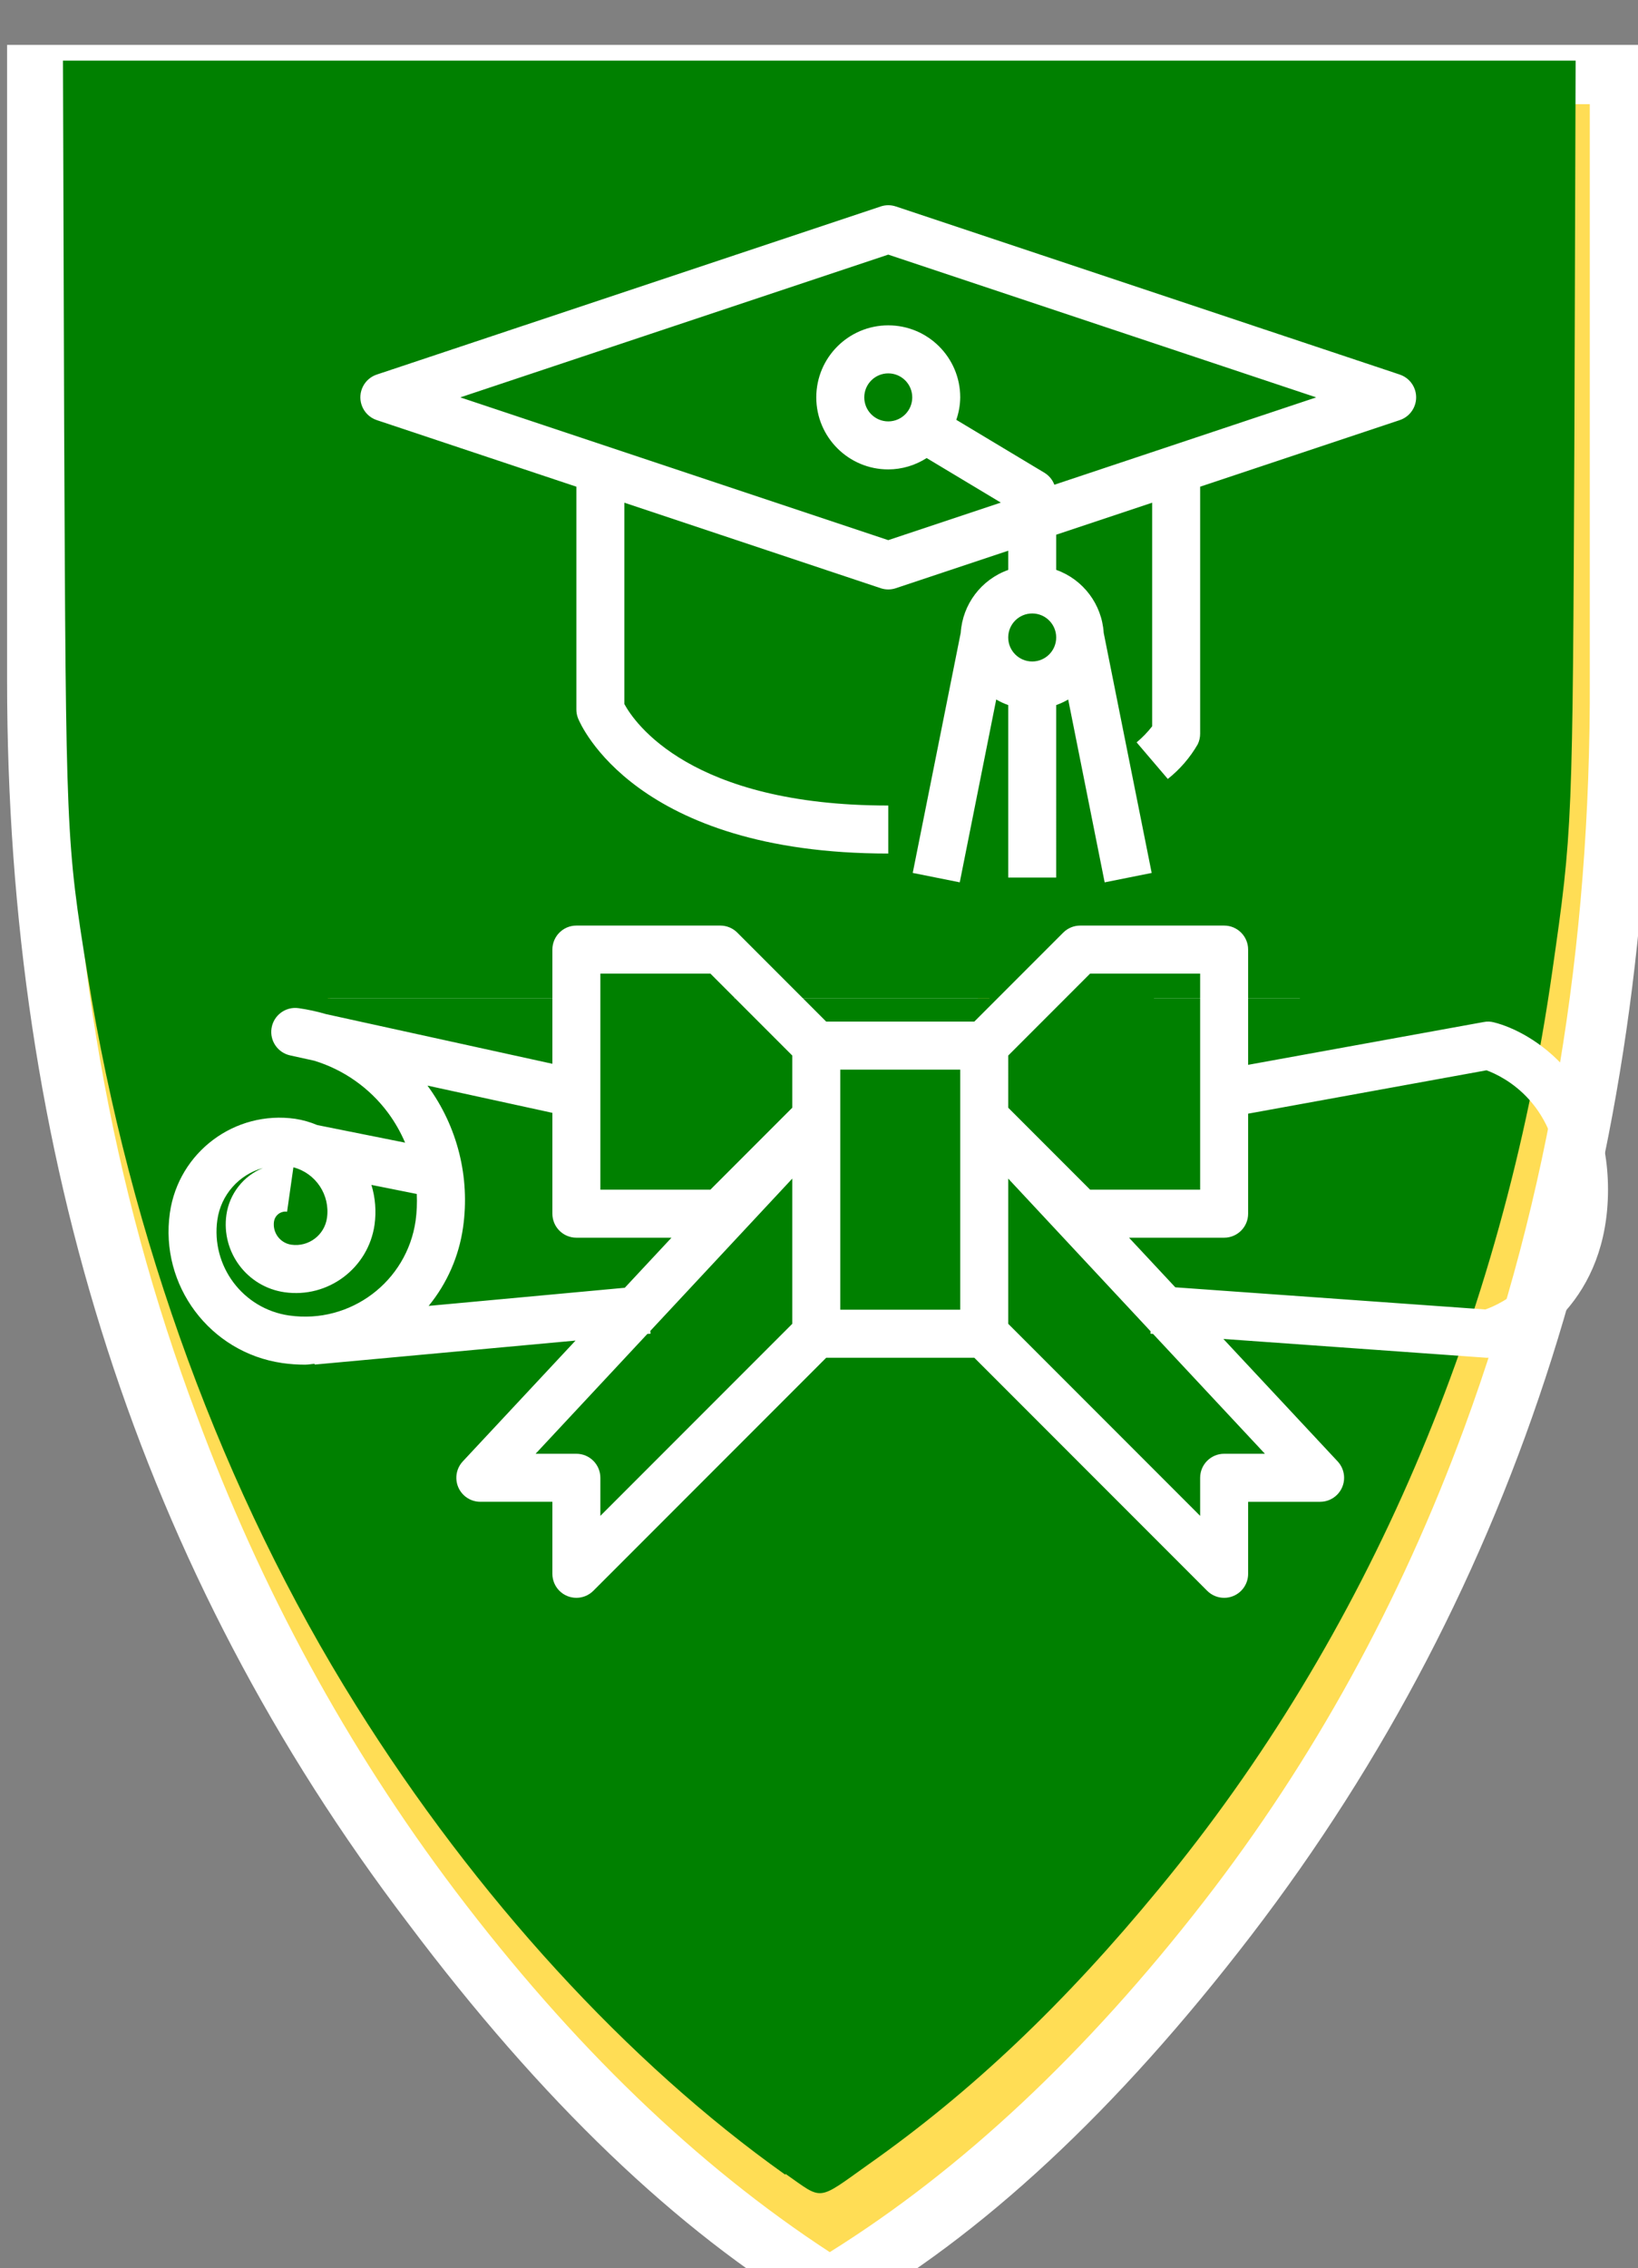 <?xml version="1.0" encoding="UTF-8" standalone="no"?>
<!-- Created with Inkscape (http://www.inkscape.org/) -->

<svg
   xmlns:dc="http://purl.org/dc/elements/1.1/"
   xmlns:cc="http://creativecommons.org/ns#"
   xmlns:rdf="http://www.w3.org/1999/02/22-rdf-syntax-ns#"
   xmlns:svg="http://www.w3.org/2000/svg"
   xmlns="http://www.w3.org/2000/svg"
   xmlns:sodipodi="http://sodipodi.sourceforge.net/DTD/sodipodi-0.dtd"
   xmlns:inkscape="http://www.inkscape.org/namespaces/inkscape"
   width="2.731mm"
   height="3.779mm"
   viewBox="0 0 2.731 3.779"
   version="1.1"
   id="svg116"
   sodipodi:docname="shield_green.svg"
   inkscape:version="0.92.3 (2405546, 2018-03-11)">
  <rect x="0" y="0" width="2.731" height="3.779" fill="#808080" stroke="none"/>
  <defs
     id="defs110" />
  <sodipodi:namedview
     id="base"
     pagecolor="#ffffff"
     bordercolor="#666666"
     borderopacity="1.0"
     inkscape:pageopacity="0.0"
     inkscape:pageshadow="2"
     inkscape:zoom="64"
     inkscape:cx="-0.4975011"
     inkscape:cy="8.1475751"
     inkscape:document-units="mm"
     inkscape:current-layer="layer2"
     showgrid="false"
     inkscape:window-width="1920"
     inkscape:window-height="1017"
     inkscape:window-x="-8"
     inkscape:window-y="-8"
     inkscape:window-maximized="1" />
  <g
     inkscape:groupmode="layer"
     id="layer3"
     inkscape:label="Layer 2"
     style="display:none"
     sodipodi:insensitive="true">
    <path
       style="fill:#008000;fill-opacity:1;stroke-width:0.022"
       d="M 4.945,13.685 C 4.034,13.04 3.167,12.12 2.432,11.02 1.452,9.552 0.786,7.775 0.527,5.936 0.412,5.117 0.41,5.053 0.4,2.643 L 0.39,0.372 H 5.158 9.925 V 2.449 c 0,1.176 -0.01,2.243 -0.023,2.461 C 9.798,6.622 9.426,8.142 8.755,9.591 8.038,11.141 6.809,12.671 5.56,13.569 5.361,13.712 5.18,13.832 5.162,13.832 c -0.005,0 -0.102,-0.066 -0.217,-0.147 z M 4.081,10.523 C 4.103,10.506 4.301,9.879 4.579,8.955 4.833,8.108 5.048,7.407 5.056,7.398 c 0.009,-0.009 0.302,0.694 0.652,1.562 l 0.636,1.579 0.168,0.006 c 0.139,0.005 0.174,-5.05e-4 0.203,-0.033 C 6.742,10.481 7.678,7.832 8.129,6.511 8.27,6.095 8.305,5.904 8.304,5.551 8.302,4.964 8.187,4.712 7.521,3.827 7.018,3.159 6.841,2.82 6.809,2.458 6.8,2.367 6.786,2.292 6.777,2.292 c -0.026,0 -0.389,0.743 -0.489,1.002 C 6.169,3.602 6.143,3.743 6.159,4.006 6.187,4.467 6.289,4.693 6.809,5.437 7.026,5.749 7.22,6.035 7.24,6.073 7.33,6.247 7.253,6.654 7.055,7.051 6.96,7.241 6.795,7.515 6.776,7.515 6.754,7.515 5.111,3.665 5.024,3.408 4.908,3.072 4.837,2.74 4.822,2.471 4.81,2.264 4.815,2.209 4.866,2.009 4.898,1.884 4.925,1.774 4.925,1.765 4.925,1.732 4.763,1.902 4.584,2.125 3.903,2.966 3.704,3.672 3.918,4.479 3.943,4.572 4.109,5.008 4.288,5.449 4.466,5.89 4.612,6.264 4.612,6.281 c 0,0.039 -0.476,1.279 -0.491,1.278 C 4.107,7.558 3.148,5.28 3.07,5.06 2.983,4.817 2.953,4.59 2.966,4.297 2.977,4.079 2.989,4.014 3.058,3.827 3.102,3.707 3.13,3.609 3.119,3.609 c -0.046,0 -0.504,0.512 -0.637,0.711 C 2.043,4.979 1.92,5.626 2.088,6.395 2.185,6.84 2.227,6.952 3.03,8.885 3.397,9.767 3.697,10.503 3.697,10.52 c 0,0.041 0.332,0.044 0.384,0.003 z"
       id="path220"
       inkscape:connector-curvature="0"
       transform="scale(0.265)" />
    <path
       style="fill:#008000;fill-opacity:1;stroke-width:0.022"
       d="M 4.945,13.685 C 4.034,13.04 3.167,12.12 2.432,11.02 1.452,9.552 0.786,7.775 0.527,5.936 0.412,5.117 0.41,5.053 0.4,2.643 L 0.39,0.372 H 5.158 9.925 V 2.449 c 0,1.176 -0.01,2.243 -0.023,2.461 C 9.798,6.622 9.426,8.142 8.755,9.591 8.038,11.141 6.809,12.671 5.56,13.569 5.361,13.712 5.18,13.832 5.162,13.832 c -0.005,0 -0.102,-0.066 -0.217,-0.147 z M 4.081,10.523 C 4.103,10.506 4.301,9.879 4.579,8.955 4.833,8.108 5.048,7.407 5.056,7.398 c 0.009,-0.009 0.302,0.694 0.652,1.562 l 0.636,1.579 0.168,0.006 c 0.139,0.005 0.174,-5.05e-4 0.203,-0.033 C 6.742,10.481 7.678,7.832 8.129,6.511 8.27,6.095 8.305,5.904 8.304,5.551 8.302,4.964 8.187,4.712 7.521,3.827 7.018,3.159 6.841,2.82 6.809,2.458 6.8,2.367 6.786,2.292 6.777,2.292 c -0.026,0 -0.389,0.743 -0.489,1.002 C 6.169,3.602 6.143,3.743 6.159,4.006 6.187,4.467 6.289,4.693 6.809,5.437 7.026,5.749 7.22,6.035 7.24,6.073 7.33,6.247 7.253,6.654 7.055,7.051 6.96,7.241 6.795,7.515 6.776,7.515 6.754,7.515 5.111,3.665 5.024,3.408 4.908,3.072 4.837,2.74 4.822,2.471 4.81,2.264 4.815,2.209 4.866,2.009 4.898,1.884 4.925,1.774 4.925,1.765 4.925,1.732 4.763,1.902 4.584,2.125 3.903,2.966 3.704,3.672 3.918,4.479 3.943,4.572 4.109,5.008 4.288,5.449 4.466,5.89 4.612,6.264 4.612,6.281 c 0,0.039 -0.476,1.279 -0.491,1.278 C 4.107,7.558 3.148,5.28 3.07,5.06 2.983,4.817 2.953,4.59 2.966,4.297 2.977,4.079 2.989,4.014 3.058,3.827 3.102,3.707 3.13,3.609 3.119,3.609 c -0.046,0 -0.504,0.512 -0.637,0.711 C 2.043,4.979 1.92,5.626 2.088,6.395 2.185,6.84 2.227,6.952 3.03,8.885 3.397,9.767 3.697,10.503 3.697,10.52 c 0,0.041 0.332,0.044 0.384,0.003 z"
       id="path222"
       inkscape:connector-curvature="0"
       transform="scale(0.265)" />
    <rect
       style="fill:#000000;fill-opacity:1;stroke-width:0.265"
       id="rect30"
       width="3.724"
       height="4.332"
       x="-0.438"
       y="-0.243" />
  </g>
  <g
     inkscape:label="Layer 1"
     inkscape:groupmode="layer"
     id="layer1"
     transform="translate(-33.113,-226.689)"
     sodipodi:insensitive="true">
    <g
       transform="matrix(0.803,0,0,0.803,-44.35,-275.85)"
       id="g3866">
      <g
         transform="scale(0.265)"
         id="use3864">
        <path
           style="fill:#4f3868"
           inkscape:connector-curvature="0"
           id="path154"
           d="m 58.9,364.9 v 17.9 q 0,21.05 11.7,36.35 5.85,7.65 11.7,11.1 5.85,-3.25 11.7,-10.8 11.7,-15.1 11.65,-36.7 V 364.9 Z" />
      </g>
    </g>
    <g
       transform="matrix(0.803,0,0,0.803,-44.35,-275.85)"
       id="g3870">
      <g
         transform="scale(0.265)"
         id="use3868">
        <path
           style="fill:#ffffff"
           inkscape:connector-curvature="0"
           id="path158"
           d="m 58,364.05 v 18.75 q 0,21.15 11.85,36.7 5.9,7.85 12,11.5 l 0.4,0.25 0.45,-0.2 q 6.1,-3.45 12.05,-11.2 11.85,-15.45 11.8,-37.2 v -18.6 H 58 m 1.8,18.75 v -17 h 44.95 v 16.95 q 0.05,11.9 -3.7,22.1 -2.85,7.75 -7.7,14 -5.2,6.7 -11.05,10.35 -5.9,-3.85 -11.05,-10.65 -4.8,-6.35 -7.65,-14.05 -3.8,-10.1 -3.8,-21.7 z" />
      </g>
    </g>
    <g
       transform="matrix(0.803,0,0,0.803,-44.35,-275.85)"
       id="g3874">
      <g
         transform="scale(0.265)"
         id="use3872">
        <path
           style="fill:#ffffff"
           inkscape:connector-curvature="0"
           id="path162"
           d="m 72.7,381.05 q -5.05,4.45 -5.2,9.95 -0.05,3 1.75,7.5 6,14.45 6.05,14.55 l 0.2,0.6 H 77 l 0.3,-0.2 4.5,-14.95 6.1,15.15 h 1.45 l 0.3,-0.2 6.4,-18.35 q 1.85,-4.8 0.35,-8.4 -0.5,-1.3 -3.75,-5.55 -2.05,-2.7 -2.6,-4.8 l -0.15,-1.55 -1,1.9 q -1.1,2.25 -1.65,3.85 -0.65,2 0.15,4.45 0.4,1.25 0.9,2.05 l 3.65,5.25 q 0.9,1.4 -0.5,4.5 -0.7,1.55 -1.6,2.8 l -7.5,-17.5 q -1.9,-4.45 -1.75,-7.55 l 0.55,-2.25 q -4.15,4.35 -4.9,8.15 -0.5,2.5 0.45,5.45 l 3.1,7.7 -2.4,6.25 -4.85,-11.5 q -1.05,-2.7 -0.55,-5.3 z" />
      </g>
    </g>
    <g
       transform="matrix(0.213,0,0,0.213,29.851,206.215)"
       id="g3866-9"
       style="fill:#ffdd55">
      <g
         transform="scale(0.265)"
         id="use3864-4"
         style="fill:#ffdd55">
        <path
           style="fill:#ffdd55"
           inkscape:connector-curvature="0"
           id="path205"
           d="m 58.9,364.9 v 17.9 q 0,21.05 11.7,36.35 5.85,7.65 11.7,11.1 5.85,-3.25 11.7,-10.8 11.7,-15.1 11.65,-36.7 V 364.9 Z" />
      </g>
    </g>
    <g
       transform="matrix(0.213,0,0,0.213,29.851,206.215)"
       id="g3870-5">
      <g
         transform="scale(0.265)"
         id="use3868-5">
        <path
           style="fill:#ffffff"
           inkscape:connector-curvature="0"
           id="path209"
           d="m 58,364.05 v 18.75 q 0,21.15 11.85,36.7 5.9,7.85 12,11.5 l 0.4,0.25 0.45,-0.2 q 6.1,-3.45 12.05,-11.2 11.85,-15.45 11.8,-37.2 v -18.6 H 58 m 1.8,18.75 v -17 h 44.95 v 16.95 q 0.05,11.9 -3.7,22.1 -2.85,7.75 -7.7,14 -5.2,6.7 -11.05,10.35 -5.9,-3.85 -11.05,-10.65 -4.8,-6.35 -7.65,-14.05 -3.8,-10.1 -3.8,-21.7 z" />
      </g>
    </g>
    <g
       transform="matrix(0.213,0,0,0.213,29.851,206.215)"
       id="g3874-5">
      <g
         transform="scale(0.265)"
         id="use3872-2">
        <path
           style="fill:#ffffff"
           inkscape:connector-curvature="0"
           id="path213"
           d="m 72.7,381.05 q -5.05,4.45 -5.2,9.95 -0.05,3 1.75,7.5 6,14.45 6.05,14.55 l 0.2,0.6 H 77 l 0.3,-0.2 4.5,-14.95 6.1,15.15 h 1.45 l 0.3,-0.2 6.4,-18.35 q 1.85,-4.8 0.35,-8.4 -0.5,-1.3 -3.75,-5.55 -2.05,-2.7 -2.6,-4.8 l -0.15,-1.55 -1,1.9 q -1.1,2.25 -1.65,3.85 -0.65,2 0.15,4.45 0.4,1.25 0.9,2.05 l 3.65,5.25 q 0.9,1.4 -0.5,4.5 -0.7,1.55 -1.6,2.8 l -7.5,-17.5 q -1.9,-4.45 -1.75,-7.55 l 0.55,-2.25 q -4.15,4.35 -4.9,8.15 -0.5,2.5 0.45,5.45 l 3.1,7.7 -2.4,6.25 -4.85,-11.5 q -1.05,-2.7 -0.55,-5.3 z" />
      </g>
    </g>
    <path
       style="fill:#008000;fill-opacity:1;stroke-width:0.006"
       d="m 34.422,230.312 c -0.262,-0.186 -0.516,-0.463 -0.715,-0.781 -0.222,-0.354 -0.377,-0.777 -0.448,-1.218 -0.036,-0.222 -0.036,-0.235 -0.039,-0.905 l -0.002,-0.618 h 1.261 1.261 l -0.002,0.615 c -0.003,0.664 -0.003,0.666 -0.037,0.903 -0.083,0.582 -0.309,1.108 -0.655,1.527 -0.158,0.192 -0.313,0.339 -0.485,0.46 -0.087,0.062 -0.075,0.06 -0.138,0.016 z m -0.225,-0.846 c 0.004,-0.007 0.063,-0.197 0.13,-0.421 0.067,-0.224 0.124,-0.406 0.126,-0.403 0.003,0.003 0.268,0.657 0.337,0.83 0.002,0.005 0.017,0.007 0.045,0.007 0.025,0 0.046,-0.003 0.052,-0.007 0.011,-0.009 0.388,-1.087 0.408,-1.168 0.011,-0.046 0.014,-0.071 0.014,-0.146 -1.14e-4,-0.082 -0.002,-0.096 -0.016,-0.142 -0.009,-0.028 -0.021,-0.063 -0.028,-0.076 -0.02,-0.039 -0.082,-0.13 -0.169,-0.248 -0.129,-0.174 -0.171,-0.255 -0.182,-0.349 -0.003,-0.025 -0.006,-0.048 -0.008,-0.049 -0.004,-0.004 -0.113,0.223 -0.135,0.281 -0.012,0.032 -0.024,0.072 -0.027,0.091 -0.013,0.071 0.008,0.191 0.05,0.276 0.01,0.021 0.067,0.107 0.125,0.191 0.058,0.084 0.109,0.16 0.112,0.168 0.01,0.026 0.007,0.091 -0.006,0.138 -0.013,0.047 -0.068,0.164 -0.1,0.215 l -0.02,0.031 -0.226,-0.528 c -0.221,-0.518 -0.245,-0.576 -0.267,-0.665 -0.033,-0.13 -0.032,-0.204 0.004,-0.331 0.005,-0.018 -0.025,0.012 -0.083,0.082 -0.154,0.186 -0.219,0.354 -0.202,0.519 0.01,0.093 0.021,0.128 0.115,0.363 l 0.091,0.226 -0.066,0.172 c -0.036,0.095 -0.068,0.169 -0.07,0.165 -0.002,-0.004 -0.066,-0.155 -0.142,-0.335 -0.156,-0.37 -0.164,-0.394 -0.163,-0.502 1.34e-4,-0.065 0.002,-0.075 0.021,-0.135 0.012,-0.036 0.021,-0.067 0.021,-0.07 0,-0.003 -0.017,0.012 -0.038,0.033 -0.178,0.175 -0.262,0.365 -0.252,0.566 0.008,0.155 0.034,0.233 0.263,0.784 0.098,0.236 0.18,0.434 0.182,0.44 0.003,0.009 0.011,0.01 0.05,0.01 0.042,0 0.048,-0.001 0.055,-0.013 z"
       id="path28"
       inkscape:connector-curvature="0" />
    <rect
       style="fill:#008000;fill-opacity:1;stroke-width:0.342"
       id="rect838"
       width="1.97"
       height="1.286"
       x="33.487"
       y="227.066" />
    <rect
       style="fill:#008000;fill-opacity:1;stroke-width:0.265"
       id="rect840"
       width="1.906"
       height="0.438"
       x="33.487"
       y="228.352" />
    <rect
       style="fill:#008000;fill-opacity:1;stroke-width:0.276"
       id="rect842"
       width="1.386"
       height="0.778"
       x="33.785"
       y="228.75" />
  </g>
  <g
     inkscape:groupmode="layer"
     id="layer2"
     inkscape:label="Layer 3">
    <g
       transform="matrix(0.005,0,0,0.005,0.281,0.302)"
       id="g274"
       style="fill:#ffffff">
      <g
         id="g272"
         style="fill:#ffffff">
        <g
           id="g270"
           style="fill:#ffffff">
          <path
             inkscape:connector-curvature="0"
             d="m 441.931,280.252 c -1.1,-0.29 -2.252,-0.326 -3.368,-0.104 l -78.568,14.264 v -38.4 c 0,-4.418 -3.582,-8 -8,-8 h -48 c -2.122,0 -4.156,0.844 -5.656,2.344 l -29.656,29.656 h -49.376 l -29.656,-29.656 c -1.5,-1.5 -3.534,-2.344 -5.656,-2.344 h -48 c -4.418,0 -8,3.582 -8,8 v 38.056 L 52.523,277.516 c -2.984,-0.875 -6.026,-1.535 -9.104,-1.976 -4.371,-0.646 -8.438,2.374 -9.084,6.745 -0.617,4.172 2.112,8.107 6.236,8.992 l 8,1.76 c 9.822,2.998 18.429,9.055 24.568,17.288 2.302,3.104 4.23,6.468 5.744,10.024 l -29.288,-5.864 c -2.343,-0.99 -4.799,-1.689 -7.312,-2.08 -20.195,-2.907 -38.924,11.108 -41.831,31.303 -0.003,0.021 -0.006,0.043 -0.009,0.065 -3.421,24.159 13.354,46.531 37.504,50.016 2.507,0.356 5.036,0.535 7.568,0.536 1.088,0 2.12,-0.224 3.2,-0.288 v 0.256 l 87,-8 -37.6,40.264 c -3.013,3.231 -2.836,8.294 0.395,11.307 1.488,1.388 3.45,2.157 5.485,2.149 h 24 v 24 c 10e-4,4.418 3.583,7.999 8.002,7.998 2.121,0 4.154,-0.843 5.654,-2.342 l 77.656,-77.656 h 49.376 l 77.656,77.656 c 1.5,1.5 3.534,2.344 5.656,2.344 1.052,0.003 2.093,-0.203 3.064,-0.608 2.989,-1.239 4.937,-4.157 4.936,-7.392 v -24 h 24 c 4.418,0.003 8.002,-3.577 8.005,-7.995 10e-4,-2.031 -0.77,-3.986 -2.157,-5.469 l -38.104,-40.8 87.688,6.264 c 0.184,0 0.384,0 0.568,0 0.653,0.001 1.303,-0.08 1.936,-0.24 13.168,-3.288 38.064,-19.184 38.064,-55.76 0,-36.576 -24.896,-52.473 -38.064,-55.761 z M 35.163,346.629 c 0,0 0,0 0,0 0.274,-1.903 1.902,-3.317 3.824,-3.321 0.182,-0.002 0.364,0.011 0.544,0.04 l 2.104,-14.784 c 7.471,1.955 12.289,9.202 11.2,16.848 -0.813,5.748 -6.132,9.749 -11.88,8.936 -3.731,-0.532 -6.325,-3.988 -5.792,-7.719 z m 47.232,-0.297 C 79.479,366.697 60.61,380.846 40.243,377.94 h -0.032 c -15.41,-2.215 -26.116,-16.49 -23.928,-31.904 1.185,-8.262 7.153,-15.038 15.2,-17.256 -6.539,2.665 -11.176,8.595 -12.184,15.584 -1.769,12.479 6.9,24.034 19.376,25.824 14.503,2.078 27.944,-7.995 30.022,-22.498 10e-4,-0.005 10e-4,-0.009 0.002,-0.014 0.616,-4.442 0.258,-8.966 -1.048,-13.256 l 15.128,3.024 c 0.138,2.968 0.01,5.943 -0.384,8.888 z m 4.344,28.408 c 6.138,-7.497 10.103,-16.534 11.464,-26.128 2.397,-16.706 -1.864,-33.685 -11.864,-47.28 l 41.656,9.08 v 33.6 c 0,4.418 3.582,8 8,8 h 31.72 L 152.139,368.7 Z m 121.256,5.96 -64,64 v -12.688 c 0,-4.418 -3.582,-8 -8,-8 h -13.6 l 37.272,-39.936 1.064,-0.064 -0.088,-0.936 47.352,-50.76 z m 0,-72 -27.312,27.312 h -36.688 v -72 h 36.688 l 27.312,27.312 z m 56,3.312 v 64 h -40 v -80 h 40 z m 16,-20.688 27.312,-27.312 h 36.688 v 72 H 307.307 L 279.995,308.7 Z m 85.6,132.688 h -13.6 c -4.418,0 -8,3.582 -8,8 V 444.7 l -64,-64 v -48.384 l 47.488,50.896 -0.056,0.8 0.864,0.064 z m 73.497,-48.088 -103.377,-7.376 -15.44,-16.536 h 31.72 c 4.418,0 8,-3.582 8,-8 v -33.328 l 79.488,-14.448 c 5.424,1.984 24.512,10.976 24.512,39.776 0,29.518 -19.997,38.231 -24.903,39.912 z"
             id="path266"
             style="fill:#ffffff" />
          <path
             inkscape:connector-curvature="0"
             d="m 69.467,79.596 v 0 l 66.528,22.176 v 74.24 c -0.001,1.016 0.192,2.024 0.568,2.968 0.736,1.832 18.984,45.032 103.432,45.032 v -16 c -66,0 -84.672,-27.688 -88,-33.824 v -67.08 l 85.472,28.488 c 1.64,0.555 3.416,0.555 5.056,0 l 37.472,-12.488 v 6.4 c -8.99,3.199 -15.217,11.438 -15.84,20.96 l -16,80 15.68,3.136 12.16,-60.92 c 1.273,0.742 2.612,1.363 4,1.856 v 57.472 h 16 V 174.54 c 1.388,-0.493 2.727,-1.114 4,-1.856 l 12.16,60.928 15.68,-3.136 -16,-80 c -0.611,-9.534 -6.84,-17.789 -15.84,-20.992 v -11.712 l 32,-10.664 v 74.504 c -1.527,1.968 -3.266,3.763 -5.184,5.352 l 10.4,12.192 c 4.029,-3.188 7.417,-7.11 9.984,-11.56 0.538,-1.117 0.812,-2.344 0.8,-3.584 v -82.24 l 66.528,-22.176 c 4.197,-1.38 6.482,-5.901 5.102,-10.098 -0.794,-2.415 -2.687,-4.308 -5.102,-5.102 l -168,-56 c -1.64,-0.552 -3.416,-0.552 -5.056,0 l -168,56 c -4.197,1.38 -6.482,5.901 -5.102,10.098 0.793,2.415 2.687,4.309 5.102,5.102 z m 218.528,80.416 c -4.418,0 -8,-3.582 -8,-8 0,-4.418 3.582,-8 8,-8 4.418,0 8,3.582 8,8 0,4.418 -3.582,8 -8,8 z m -48,-135.568 142.704,47.568 -87.312,29.104 c -0.626,-1.644 -1.776,-3.036 -3.272,-3.96 L 262.683,79.492 c 0.837,-2.406 1.28,-4.932 1.312,-7.48 0,-13.255 -10.745,-24 -24,-24 -13.255,0 -24,10.745 -24,24 0,13.255 10.745,24 24,24 4.54,-0.013 8.982,-1.326 12.8,-3.784 l 24.728,14.84 L 239.995,119.58 97.291,72.012 Z m 8,47.568 c 0,4.418 -3.582,8 -8,8 -4.418,0 -8,-3.582 -8,-8 0,-4.418 3.582,-8 8,-8 4.418,0 8,3.582 8,8 z"
             id="path268"
             style="fill:#ffffff" />
        </g>
      </g>
    </g>
    <g
       transform="matrix(0.004,0,0,0.004,0.421,0.304)"
       id="g276"
       style="fill:#000000" />
    <g
       transform="matrix(0.004,0,0,0.004,0.421,0.304)"
       id="g278"
       style="fill:#000000" />
    <g
       transform="matrix(0.004,0,0,0.004,0.421,0.304)"
       id="g280"
       style="fill:#000000" />
    <g
       transform="matrix(0.004,0,0,0.004,0.421,0.304)"
       id="g282"
       style="fill:#000000" />
    <g
       transform="matrix(0.004,0,0,0.004,0.421,0.304)"
       id="g284"
       style="fill:#000000" />
    <g
       transform="matrix(0.004,0,0,0.004,0.421,0.304)"
       id="g286"
       style="fill:#000000" />
    <g
       transform="matrix(0.004,0,0,0.004,0.421,0.304)"
       id="g288"
       style="fill:#000000" />
    <g
       transform="matrix(0.004,0,0,0.004,0.421,0.304)"
       id="g290"
       style="fill:#000000" />
    <g
       transform="matrix(0.004,0,0,0.004,0.421,0.304)"
       id="g292"
       style="fill:#000000" />
    <g
       transform="matrix(0.004,0,0,0.004,0.421,0.304)"
       id="g294"
       style="fill:#000000" />
    <g
       transform="matrix(0.004,0,0,0.004,0.421,0.304)"
       id="g296"
       style="fill:#000000" />
    <g
       transform="matrix(0.004,0,0,0.004,0.421,0.304)"
       id="g298"
       style="fill:#000000" />
    <g
       transform="matrix(0.004,0,0,0.004,0.421,0.304)"
       id="g300"
       style="fill:#000000" />
    <g
       transform="matrix(0.004,0,0,0.004,0.421,0.304)"
       id="g302"
       style="fill:#000000" />
    <g
       transform="matrix(0.004,0,0,0.004,0.421,0.304)"
       id="g304"
       style="fill:#000000" />
  </g>
</svg>

